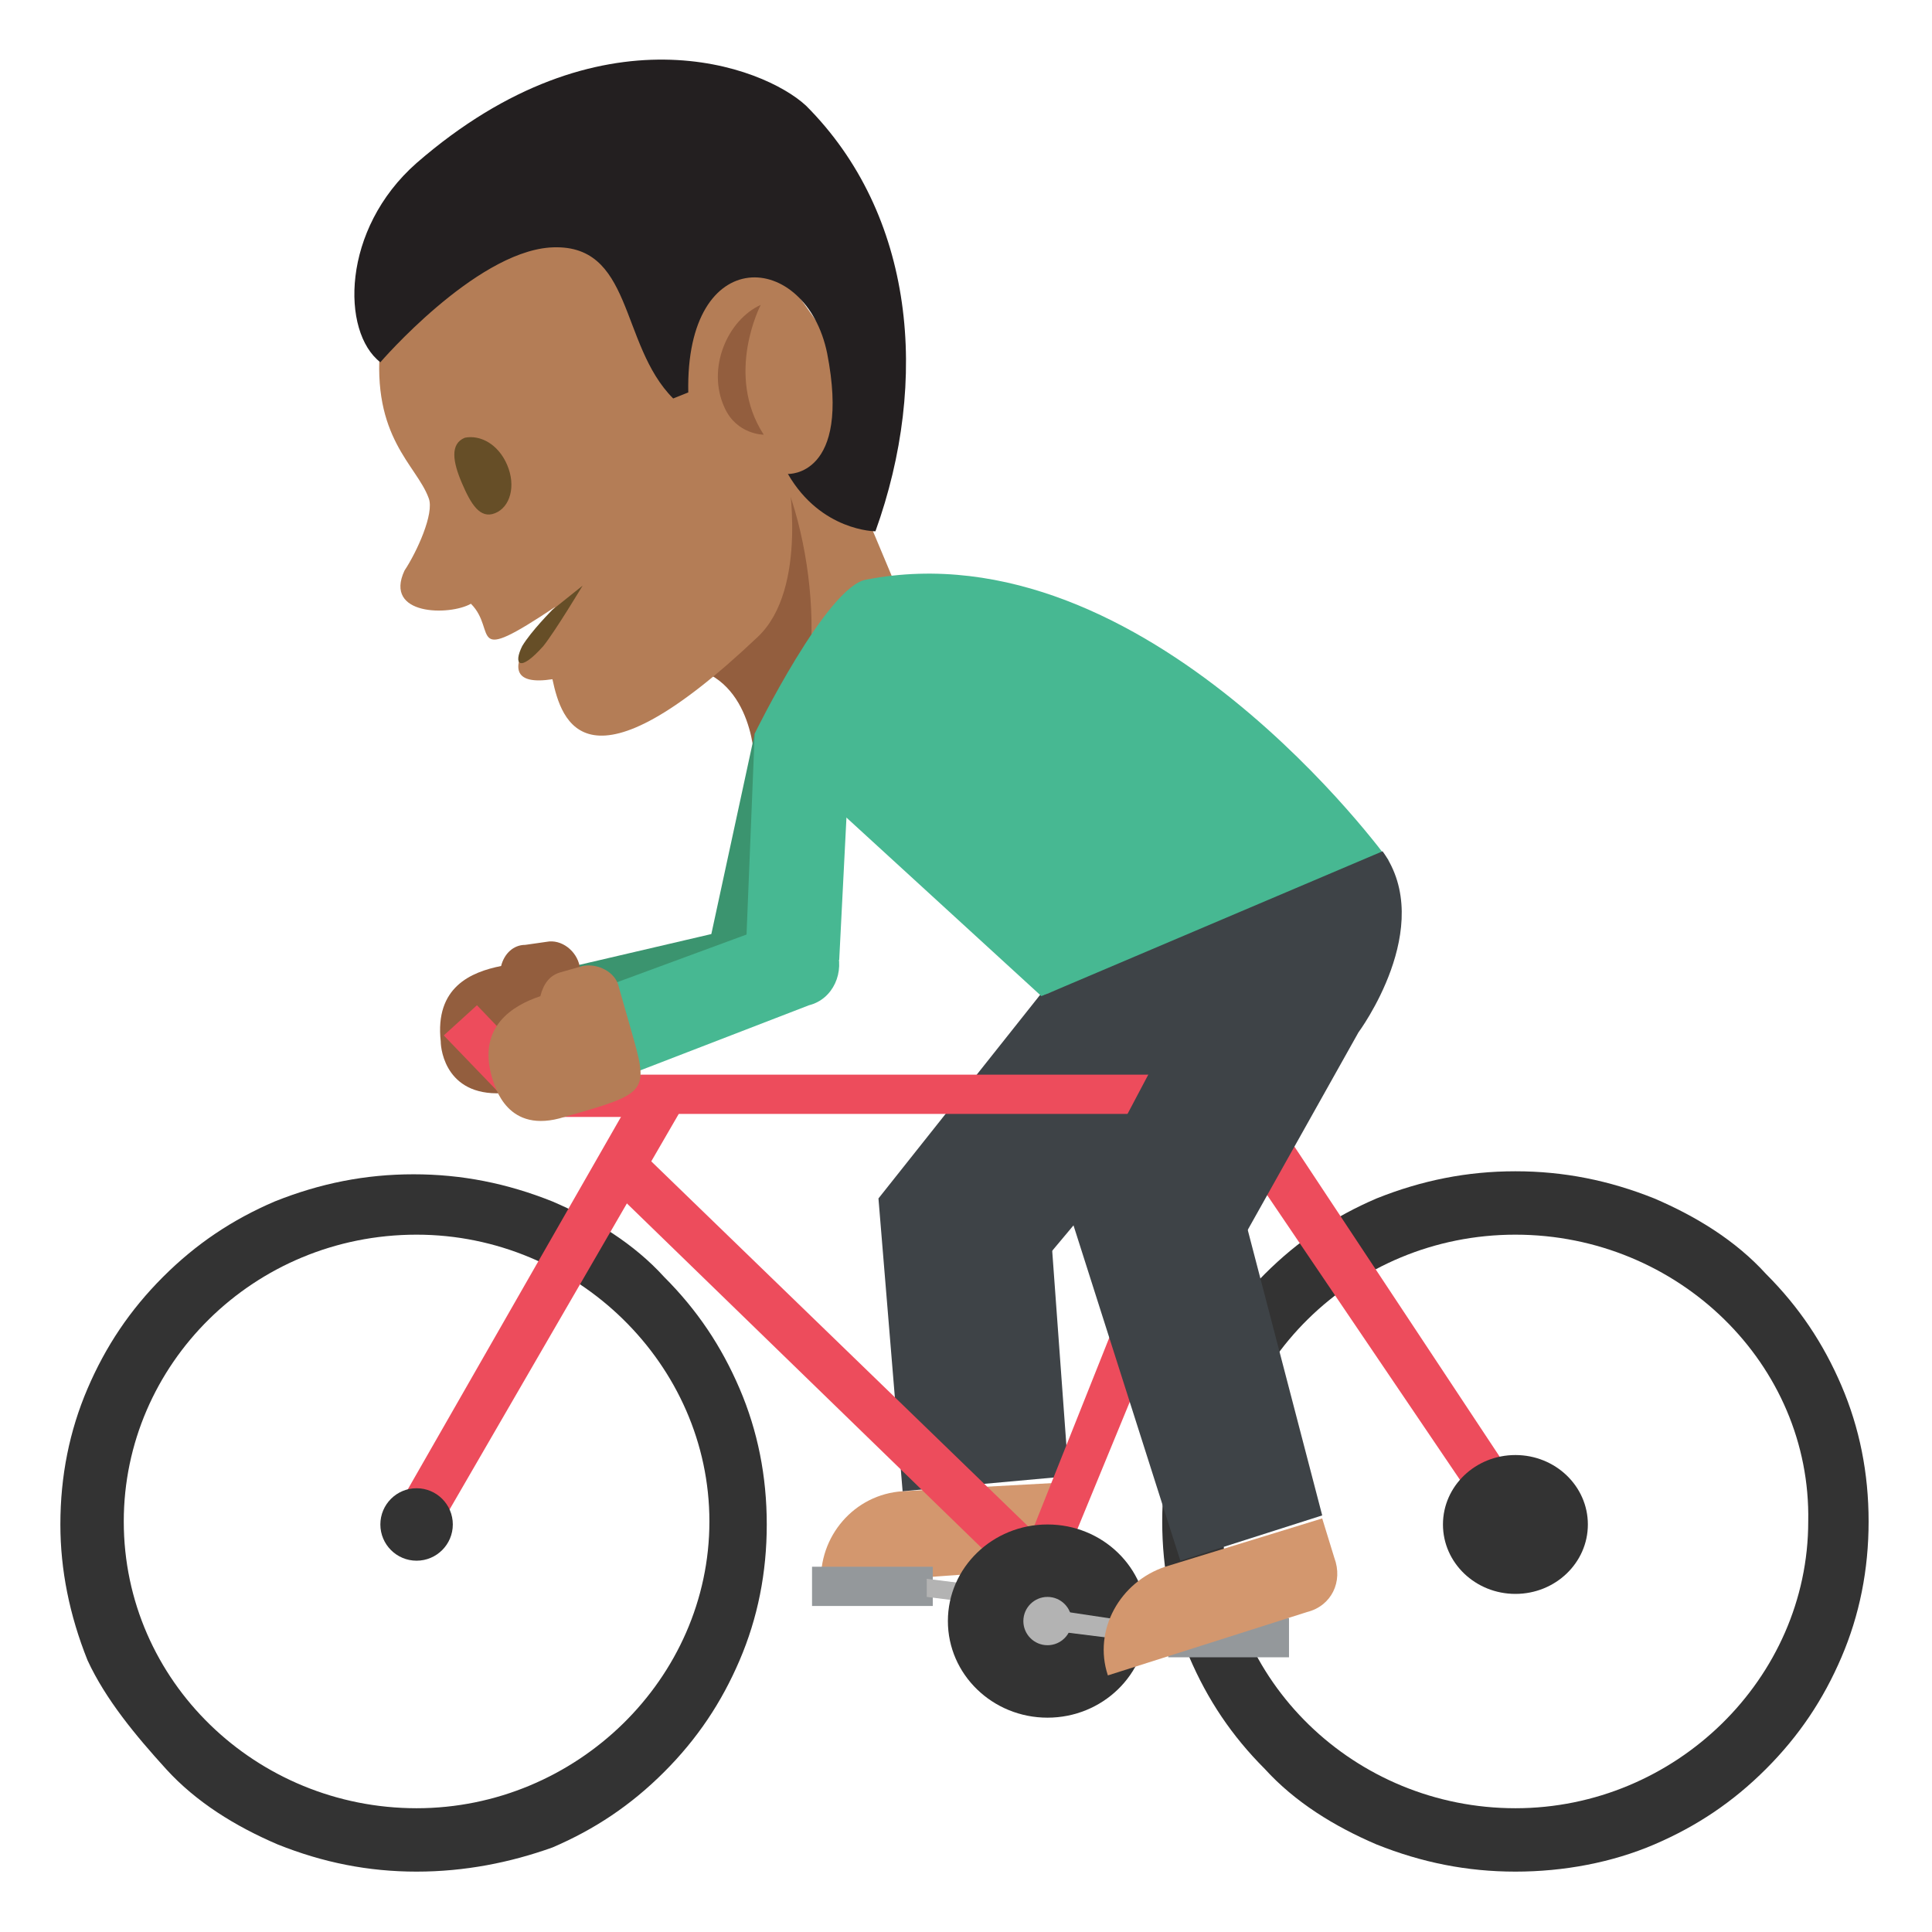 <svg xmlns="http://www.w3.org/2000/svg" viewBox="0 0 64 64"><path fill="#b47d56" d="m25.1 16.1l2.1-2.6 3.9 9.3-6.1 2.5z"/><path d="m22.8 22.1c2.2.4 2.2 3.2 2.2 3.2 2.5-1 2.2-6.6.9-9.6l-3.1 6.4" fill="#935e3e"/><path d="m21.8 3.2l-9.2 8.2c-.3 3.1 1.2 4 1.6 5.1.2.5-.4 1.8-.8 2.4-.7 1.5 1.5 1.5 2.2 1.1.9.9-.2 2.1 2.8.1 0 0-2.7 2.8-.1 2.4.3 1.4 1.1 4 6.8-1.4 1.7-1.6 1-5.4 1-5.4l3.1-2-7.4-10.5" fill="#b47d56"/><path d="m13.8 5.4c6.1-5.3 11.5-3.2 12.9-1.9 3.6 3.6 4.1 9.1 2.3 14.1 0 0-1.8 0-2.9-1.9 0 0 2.1.1 1.3-4-.7-3.4-4.7-3.7-4.6 1.3l-.5.2c-1.8-1.8-1.3-5.2-4.1-5-2.5.2-5.6 3.8-5.6 3.8-1.3-1-1.3-4.4 1.2-6.6" fill="#231f20"/><path d="m16.8 15.4c.3.7.1 1.4-.4 1.6-.5.2-.8-.3-1.1-1-.3-.7-.4-1.3.1-1.5.5-.1 1.1.2 1.4.9" fill="#664e27"/><path d="m24 13.5c-.6-1.3.1-2.9 1.2-3.4 0 0-1.2 2.3.1 4.3 0 0-.9 0-1.3-.9" fill="#935e3e"/><path d="m19.3 19.4c0 0-.9 1.5-1.3 2-.8.9-1 .6-.7 0 .3-.5 1-1.2 1-1.2l1-.8" fill="#664e27"/><g fill="#3b946f"><path d="m25 24.3l-1.6 7.4 3.1.5.7-6.3z"/><path d="m26.5 31.8c-.2-.8-1-1.3-1.9-1.1l-6 1.4.7 3 6-1.4c.9-.2 1.4-1.1 1.2-1.9"/></g><path d="m19.4 33.5l-.2-1.5c-.1-.5-.6-.9-1.1-.8l-.7.1c-.4 0-.7.3-.8.7-1 .2-2.2.7-2 2.5 0 .3.2 1.9 2.2 1.7 2.9-.5 2.9-.5 2.6-2.7" fill="#935e3e"/><path d="m29.9 49.4c-1.6.1-2.8 1.5-2.7 3.1l6.9-.5c.8-.1 1.4-.7 1.4-1.5l-.1-1.4-5.5.3" fill="#d3976e"/><g fill="#3e4347"><path d="m35.4 48.9l-5.5.5-.8-9.7 5.6-.4z"/><path d="m34.8 41.5l-5.7-1.8 5.4-6.8 6.5 1.2z"/></g><g fill="#333"><path d="m13.8 62c-1.6 0-3.1-.3-4.6-.9-1.4-.6-2.7-1.4-3.7-2.5s-2-2.3-2.6-3.6c-.6-1.5-.9-3-.9-4.5 0-1.6.3-3.1.9-4.5.6-1.4 1.4-2.6 2.5-3.7 1.1-1.1 2.3-1.9 3.7-2.5 1.5-.6 3-.9 4.6-.9s3.1.3 4.6.9c1.4.6 2.7 1.4 3.7 2.5 1.1 1.1 1.9 2.3 2.5 3.7.6 1.4.9 2.9.9 4.5 0 1.6-.3 3.1-.9 4.5-.6 1.4-1.4 2.6-2.5 3.7-1.1 1.1-2.3 1.9-3.7 2.5-1.4.5-2.9.8-4.5.8m0-21.1c-5.4 0-9.7 4.3-9.7 9.5 0 5.3 4.4 9.5 9.7 9.5s9.7-4.3 9.7-9.5c0-5.2-4.4-9.5-9.7-9.5"/><path d="m50.2 62c-1.6 0-3.1-.3-4.6-.9-1.4-.6-2.7-1.4-3.7-2.5-1.1-1.1-1.9-2.3-2.5-3.7-.6-1.4-.9-2.9-.9-4.5s.3-3.1.9-4.5c.6-1.4 1.4-2.6 2.5-3.7 1.1-1.1 2.3-1.9 3.7-2.5 1.5-.6 3-.9 4.6-.9s3.1.3 4.6.9c1.4.6 2.7 1.4 3.7 2.5 1.1 1.1 1.9 2.3 2.5 3.7.6 1.4.9 2.9.9 4.5 0 1.6-.3 3.1-.9 4.5-.6 1.4-1.4 2.6-2.5 3.7s-2.3 1.9-3.7 2.5c-1.4.6-3 .9-4.6.9m0-21.1c-5.4 0-9.7 4.3-9.7 9.5 0 5.3 4.4 9.5 9.7 9.5s9.7-4.3 9.7-9.5c.1-5.2-4.3-9.5-9.7-9.5"/></g><path d="m41.7 36.2l2.1-5.2-1.4-.5-2.1 5.1h-22.3l-2.2-2.3-1.1 1 2.6 2.7h3.4v2.8l13.9 13.5 6.3-15.3 8.6 12.7 1.4-.6-9.2-13.9m-7.5 14.5l-12.7-12.3.6-1.5h17.6l-5.5 13.8" fill="#ed4c5c"/><ellipse cx="50.2" cy="50.5" rx="2.4" ry="2.3" fill="#333"/><g fill="#94989b"><path d="m26.9 51.9h4v1.3h-4z"/><path d="m38.7 53.6h4v1.3h-4z"/></g><path fill="#b3b3b3" d="m30.7 52.3v.6l4 .5v-.6z"/><ellipse cx="34.7" cy="53.7" rx="3.3" ry="3.2" fill="#333"/><g fill="#b3b3b3"><ellipse cx="34.7" cy="53.7" rx=".8" ry=".8"/><path d="m34.7 54l4 .5v-.6l-4-.6z"/></g><path d="m38.6 51.9c-1.5.5-2.4 2.1-1.9 3.6l6.6-2.1c.8-.2 1.2-1 .9-1.8l-.4-1.3-5.2 1.6" fill="#d3976e"/><g fill="#3e4347"><path d="m43.8 50.2l-4.7 1.5-3.6-11.3 5.3-1.7z"/><path d="m41.3 40.8l-5.8-.4 4.6-8.7 4.9 2.5z"/></g><path d="M46,28.5l-11.5,4.5L25,24.3c0,0,2.4-4.9,3.7-5.1C38,17.4,46,28.5,46,28.5z" fill="#47b892"/><path d="m45 34.2l-10.2.6-.3-1.8 11.3-4.8c1.8 2.5-.8 6-.8 6" fill="#3e4347"/><g fill="#47b892"><path d="m25 24.3l-.3 7.4 3.1.1.3-5.9c0-.8-3.1-1.6-3.1-1.6"/><path d="m27.7 31.4c-.3-.8-1.2-1.1-2-.8l-5.7 2.1 1.1 2.8 5.7-2.2c.8-.2 1.2-1.1.9-1.9"/></g><path d="m20.9 34.1l-.4-1.4c-.1-.5-.7-.8-1.2-.7l-.7.2c-.4.1-.6.4-.7.8-.9.3-2.1 1-1.6 2.7.1.3.5 1.9 2.4 1.3 2.8-.8 2.8-.8 2.2-2.9" fill="#b47d56"/><path fill="#ed4c5c" d="m14.2 51.2l-1.3-.8 8.3-14.5 1.4.8z"/><ellipse cx="13.8" cy="50.5" rx="1.2" ry="1.2" fill="#333"/></svg>